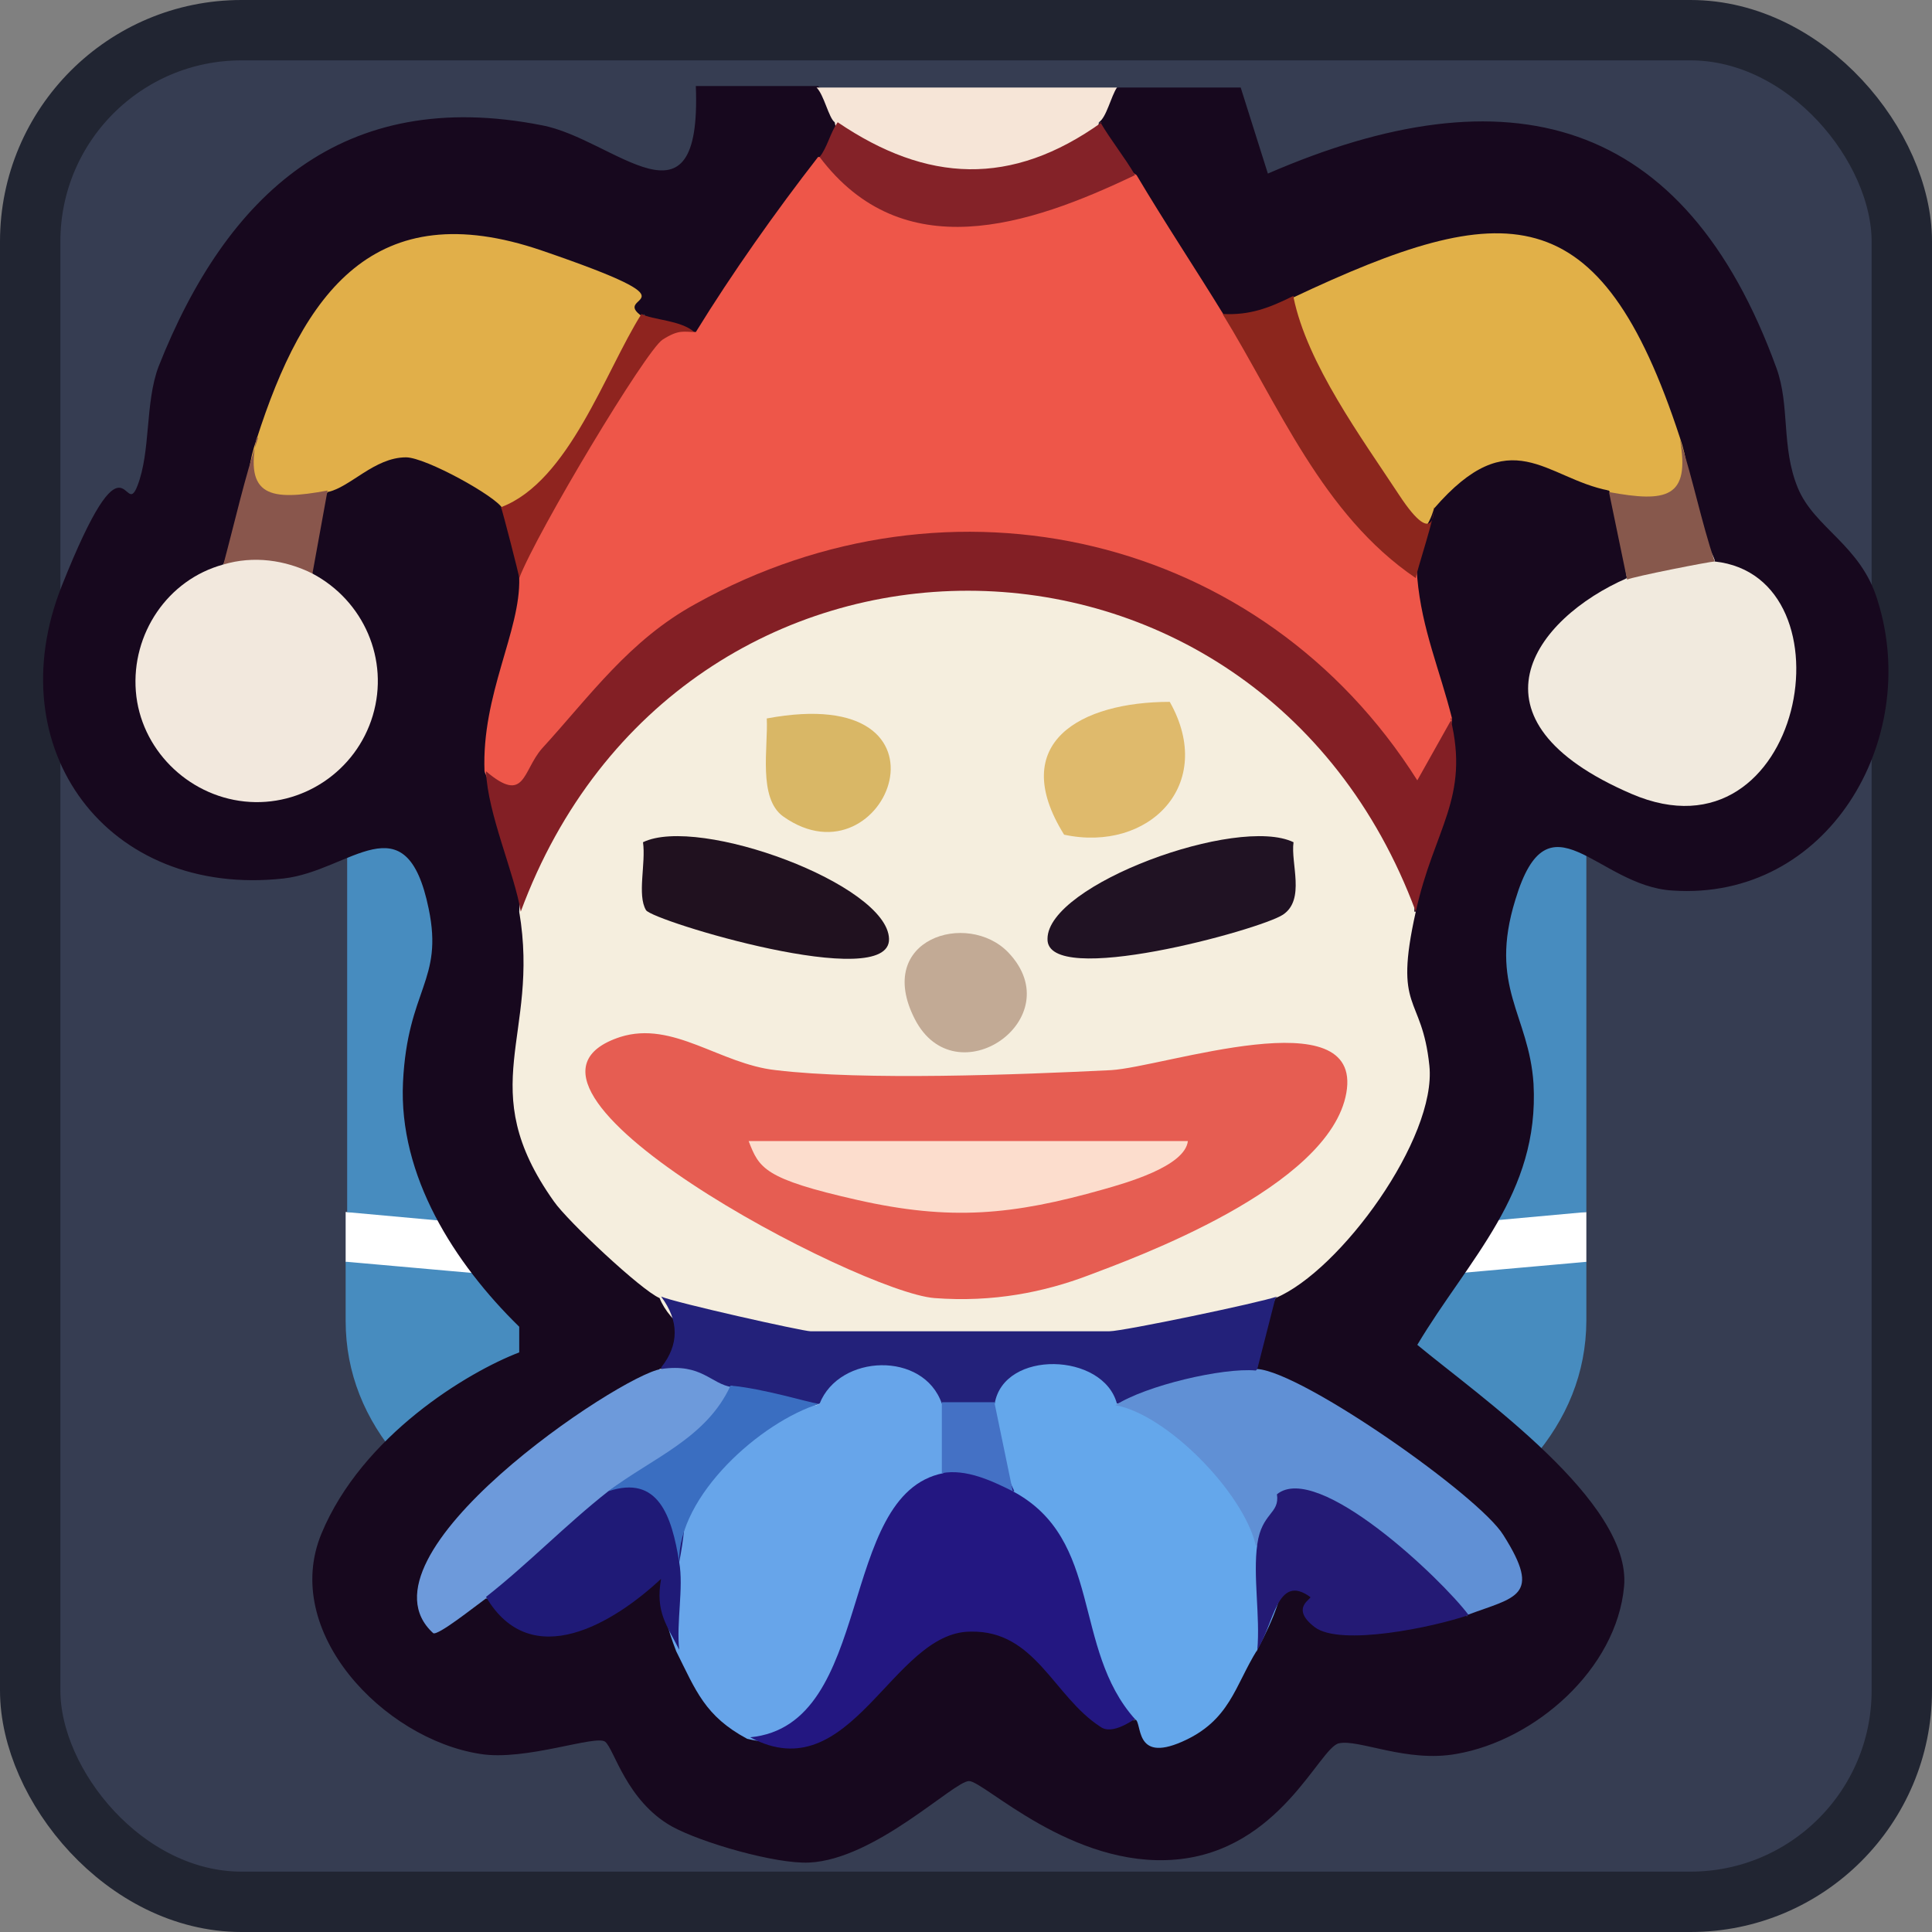 <?xml version="1.0" encoding="UTF-8"?>
<svg xmlns="http://www.w3.org/2000/svg" version="1.1" viewBox="0 0 128 128">
  <rect x="0" y="0" width="128" height="128" fill="#808080" stroke="none"/>
  <!-- Generator: Adobe Illustrator 29.3.0, SVG Export Plug-In . SVG Version: 2.1.0 Build 146)  -->
  <defs>
    <style>
      .st0 {
        fill: #dfba6c;
      }

      .st1 {
        fill: #e1b048;
      }

      .st2 {
        fill: #67a5ea;
      }

      .st3 {
        fill: #64a7eb;
      }

      .st4 {
        fill: #17081e;
      }

      .st5 {
        fill: #3a6ec1;
      }

      .st6 {
        fill: #414042;
      }

      .st7 {
        fill: #1f1a77;
      }

      .st8 {
        fill: #20111f;
      }

      .st9 {
        fill: #fcddcd;
      }

      .st10 {
        fill: #f2e8dd;
      }

      .st11 {
        fill: #363d52;
        stroke: #212532;
        stroke-width: 4px;
      }

      .st12 {
        fill: #f1eade;
      }

      .st13 {
        fill: #d9b766;
      }

      .st14 {
        fill: #c2aa95;
      }

      .st15 {
        fill: #ee5649;
      }

      .st16 {
        fill: #6090d5;
      }

      .st17 {
        fill: #8f241f;
      }

      .st18 {
        fill: #e1af49;
      }

      .st19 {
        fill: #fff;
      }

      .st20 {
        fill: #89564c;
      }

      .st21 {
        fill: #8c261d;
      }

      .st22 {
        fill: #f6e5d7;
      }

      .st23 {
        fill: #4471c5;
      }

      .st24 {
        fill: #241a75;
      }

      .st25 {
        fill: #842228;
      }

      .st26 {
        fill: #87584c;
      }

      .st27 {
        fill: #231781;
      }

      .st28 {
        fill: #478cbf;
      }

      .st29 {
        fill: #831f25;
      }

      .st30 {
        fill: #6d9adb;
      }

      .st31 {
        fill: #23217a;
      }

      .st32 {
        fill: #201223;
      }

      .st33 {
        fill: #f5eede;
      }

      .st34 {
        fill: #e65d52;
      }
    </style>
  </defs>
  <g id="Layer_1">
    <rect class="st11" x="2" y="2" width="124" height="124" rx="14" ry="14"/>
    <g>
      <path class="st19" d="M22.9,80.3v3.3c27.4,23.8,54.8,23.8,82.2,0v-3.3H22.9Z"/>
      <path class="st28" d="M22.9,80.3l15.4,1.4c.8,0,1.3.5,1.5,1.4l.4,6.8,13.3,1,.8-6.2c.1-.7.6-1.2,1.5-1.5h16.4c.9.3,1.4.8,1.5,1.5l.8,6.2,13.3-1,.4-6.8c.2-.9.7-1.3,1.5-1.4l15.4-1.4v-24.8c2-2.6,3.9-5.4,5.7-8.2-2.4-4-5.2-7.6-8.4-10.9-2.9,1.3-5.7,2.9-8.3,4.7-2.7-2.5-5.7-4.6-8.9-6.5.5-3.4.7-6.9.8-10.3-4-1.9-8.1-3.3-12.4-4.2-1.8,2.9-3.3,5.9-4.6,9-3.3-.5-6.6-.5-9.9,0-1.3-3.1-2.9-6.1-4.6-9-4.3.9-8.5,2.4-12.4,4.2,0,3.4.3,6.9.8,10.3-3.2,1.8-6.2,4-8.9,6.5-2.6-1.8-5.4-3.4-8.3-4.7-3.2,3.3-6,6.9-8.4,10.9,1.8,2.8,3.6,5.6,5.7,8.2v24.8ZM22.9,83.6v3.9c0,27.9,82.1,27.9,82.2,0v-3.9l-13.5,1.2-.5,7c-.1.7-.6,1.1-1.4,1.3l-16.4,1.1c-.8,0-1.3-.4-1.6-1.1l-1-6.6h-13.3l-1,6.6c-.3.7-.8,1.1-1.6,1.1l-16.4-1.1c-.8-.2-1.3-.6-1.4-1.3l-.5-7-13.5-1.2Z"/>
      <path class="st19" d="M61.1,72.9c0,3.4,5.9,3.4,5.9,0v-8.7c0-3.4-5.9-3.4-5.9,0v8.7Z"/>
      <circle class="st19" cx="85.5" cy="65.4" r="9.1"/>
      <circle class="st19" cx="42.5" cy="65.4" r="9.1"/>
    </g>
    <g>
      <circle class="st6" cx="43.3" cy="66.1" r="6.1"/>
      <circle class="st6" cx="84.7" cy="66.1" r="6.1"/>
    </g>
  </g>
  <g id="Layer_2">
    <g>
      <g>
        <g>
          <path class="st4" d="M54.3,5.8c2,.4,3,1,1.2,2.3,2.3,2.2,2,2.8-1.2,2.3.9,4.5-3.6,11-8.1,11.6-1.9,2.6-3.1,2-3.5-1.2-.7.7-1.7,1.5-2.4,1.2-10.7-5.9-15.4-7.2-20.6,6.3l-2.7.7c1.5,5.1.7,7.9-2.3,8.4l-.7,2.8c-4.7,2.9-3.1,10.2,2.3,10.6,8.2.7,6.2-8.1,4.3-12.8-3.3-1.3-2.2-5,1-5.5-1-6.9,13.4-5.1,11.6,1.2,3.5-.6,3.6,3,1.2,4.7,3.5,2.4.7,10.8-2.3,12.8,3.2,1.2,3.9,4.3,2.3,9.3l2.5,1c-2.4,9.8,0,17.1,7.2,22l-.4,2.5c4,1.7,4.7,4.5,0,4.7-.4,2.7-2.8,5.1-7.3,7.1-5.5,3.9-7,6.6-4.4,8,3.8.8,7.1,0,9.9-2.6,1.8.3,2.8,2.3,2.9,6.1,3.2-.3,5.1,2.9,4.7,5.8,1.5.3,3,0,4.3-.8,6.9-10.7,14-10.4,19.7-1.9l1.6,1.6c2.7-.6,4.3-1.7,5.3-4.3l2.9-.3c.5-4.9,2-9,5.7-3.3,3.2-.7,5.9-.4,8.2,1,1.3-3.7-.8-6.9-6.4-9.6-4.1-1.8-6.6-4-7.6-6.7-3.6-1.5-1.6-3.2,1.2-4.7l.2-2.8c5.5-4.6,9.8-10.6,6.3-17.8-.2-2.6-.2-5,2.8-5-.8-4.3,0-8.6,2.3-12.8-3.7,0-6-7.8-2.3-9.3-2-2.4-2.4-4.5,1.2-4.7-2.2-6.7,11.1-7.4,11.6-1.2,3.3.5,4.4,4.2,1.2,5.8.4.9.4,1.8-.1,2.7-8.7,14,17.8,13.2,5.9-3.9-3-.2-3.8-3-2.3-8.1l-2.8-1.1c-3.3-11.6-10.5-11.9-20.1-6.9l-2.6-1.3c.6,3.8-2.4,4.3-4.7,1.2-4.6-1.3-6.7-4.6-5.8-9.3-3.2.9-4.5-.9-2.3-3.5-1.8-1.4-.8-1.9,1.2-2.3h8.1l1.8,5.7c15.9-6.9,27.6-3.9,33.7,12.9.9,2.5.3,5.2,1.4,7.9s4.2,3.8,5.3,7.5c2.9,9.2-3.3,19.9-13.6,19.2-5-.3-8.2-6.7-10.4.6-1.8,5.8.9,7.6,1.2,12.2.4,7.3-4.3,11.6-7.7,17.3,4.1,3.4,14.2,10.4,13.7,16-.5,5.5-5.9,10.2-11.1,11.1-3.3.6-6.5-1-7.8-.7s-3.9,7.1-10.8,7.7-12.7-5.2-13.7-5.2-6.2,5.2-10.6,5.4c-2.2.1-7.1-1.3-9.1-2.4-3-1.7-3.8-5.1-4.4-5.6s-5.3,1.3-8.3.8c-6.4-1-13.2-8.1-10.5-14.6s9.7-10.7,13.1-12v-1.7c-4.3-4.2-8-10-7.7-16.2s2.7-6.7,1.7-11.5c-1.5-7.3-5.2-2.5-9.6-2C7.1,59.5-.2,49.6,4.1,38.8s4.1-4.3,5-6.6.5-5.5,1.4-7.9c4.5-11.4,12.2-18.6,25.4-16,4.8.9,10.6,7.6,10.2-2.6h8.1Z"/>
          <path class="st22" d="M74,5.8c-.4.6-.7,2-1.2,2.3-.6,6.6-16.3,6.8-17.5,0-.4-.3-.7-1.8-1.2-2.3h19.8Z"/>
          <path class="st1" d="M111.3,29c1.9,5.5-1.9,9-4.7,3.5-4.2-.8-6.5-4.7-11.6,1.2-.3,1.1-1,2.1-1.8,1.8-2.2-.9-11.7-13.9-7.5-15.8,14-6.6,20.3-6.9,25.6,9.3Z"/>
          <path class="st12" d="M113.6,37.2c9.4,1,5.9,20.3-5.5,15.4s-6.5-11.6-.3-14.3c-.9-3.4,4.7-4.4,5.8-1.2Z"/>
          <path class="st26" d="M113.6,37.2c-.3,0-5.4,1-5.8,1.2l-1.2-5.8c3.8.7,5.4.4,4.7-3.5.9,2.8,1.4,5.4,2.3,8.1Z"/>
          <g>
            <path class="st18" d="M42.6,20.9c1.5,3.3-5,15.2-9.3,12.8-.4-.8-5.1-3.4-6.4-3.4-2.1,0-3.7,2-5.2,2.3-2.8,5.5-6.7,2.2-4.7-3.5,3.1-9.7,7.8-16.3,18.9-12.5s4.3,2.8,6.7,4.4Z"/>
            <path class="st10" d="M20.7,38c3.4,1.8,5.1,5.7,4,9.4s-4.7,6.1-8.5,5.7-6.9-3.5-7.2-7.3,2.1-7.4,5.8-8.4c1.4-4,5.1-3.5,5.9.6Z"/>
            <path class="st17" d="M46.1,22c-2.8,4.4-5.1,9.1-8.2,13.4s-.9,3.5-3.5,2.9c0-.2-1.1-4.4-1.2-4.7,4.5-1.7,6.9-9,9.3-12.8.7.4,2.6.4,3.5,1.2Z"/>
            <path class="st20" d="M17,29c-.8,3.9.9,4.2,4.7,3.5l-1,5.5c-1.8-.9-3.9-1.2-5.9-.6.8-3,1.4-5.7,2.3-8.4Z"/>
          </g>
        </g>
        <g>
          <g>
            <path class="st15" d="M54.3,10.4l1.6-.4c5.1,4.6,11.9,3.5,17.4.3l2,1.3c1.9,3.2,3.9,6.2,5.8,9.3l2.8.3c2.2,5.8,5.5,10.6,9.8,14.5l.2,2.6c.3,3.4,1.5,6.1,2.3,9.3-.3,3.2-1,7.3-4.4,4.5-13.4-20.4-43.6-19.7-56,1.2-1.9,1.7-2.9,0-3.7-2.2-.2-5.1,2.4-9.3,2.3-12.8,1.2-3.1,8.4-15.1,9.5-15.8s1.4-.5,2.2-.5c2.4-3.9,5.3-8,8.1-11.6Z"/>
            <path class="st21" d="M85.7,19.7c.9,4.4,4.5,9.3,7,13.1s2.3.7,2.3.8c.2.2-1.2,4.4-1.2,4.7-6.2-4.2-9.1-11.5-12.8-17.5,1.8.1,3.1-.4,4.7-1.2Z"/>
            <path class="st25" d="M72.9,8.1c.7,1.2,1.6,2.3,2.3,3.5-7.1,3.4-15.4,6.1-20.9-1.2.5-.6.7-1.6,1.2-2.3,5.9,4,11.5,4.3,17.5,0Z"/>
          </g>
          <g>
            <path class="st33" d="M93.8,60.4c-1.5,6.7.4,5.4.9,10.2s-5.9,13.6-10.2,15.4c-1.2,3.3-9.4,5.4-11.1,2.3-.2.9-.6,2.2-1.3,2.3-4.6.6-16.2,1.3-18.5-2.3-1.5,3.7-8.6,1-9.9-2.3-1.2-.5-6.1-5.1-7-6.4-5.4-7.6-.9-10.9-2.3-19.2.7-16.1,20.1-25.3,35-22.8s25.1,11.1,24.3,22.8Z"/>
            <g>
              <path class="st31" d="M84.5,86l-1.2,4.7c-1.3,2.9-4.4,3.7-9.3,2.3-2.3-.4-5.6.1-8.1,0-.9,3.3-1.8,2.9-3.5,0-2.7-.2-5.5.1-8.1,0-3.7,1.3-5.7.9-5.8-1.2-2.3,2.3-4.2,2.3-4.7-1.2,1.2-1.5,1.2-3.1,0-4.7.9.4,9.4,2.3,9.9,2.3h19.8c.9,0,10-1.9,11.1-2.3Z"/>
              <g>
                <path class="st29" d="M96.1,47.6c1.3,5.3-1.1,7.3-2.3,12.8-10.5-28.3-48.8-28.4-59.3,0-.4-2.5-2.2-6.5-2.3-9.3,2.6,2.2,2.4,0,3.7-1.5,3.2-3.5,5.8-7.2,10.2-9.6,16.9-9.4,37.5-4.6,47.8,11.7l2.3-4.1Z"/>
                <g>
                  <path class="st32" d="M85.7,55.8c-.2,1.4.8,3.8-.7,4.8s-15.7,4.9-15.6,1.6c0-3.6,12.6-8.2,16.3-6.4Z"/>
                  <path class="st8" d="M42.8,60.3c-.6-1,0-3.1-.2-4.5,3.7-1.8,16.2,2.8,16.3,6.4s-15.7-1.2-16.1-1.9Z"/>
                  <path class="st0" d="M77.5,46.5c3.1,5.5-1.4,10-7,8.8-3.8-6.1,1.1-8.8,7-8.8Z"/>
                  <path class="st13" d="M50.8,47.6c13.4-2.5,7.9,11.3,1.1,6.5-1.7-1.2-1-4.6-1.1-6.5Z"/>
                  <path class="st14" d="M66.8,63.1c4.2,4.4-3.5,9.7-6.2,4.4s3.5-7.2,6.2-4.4Z"/>
                  <g>
                    <path class="st34" d="M41.1,68.7c3.5-1.1,6.6,1.8,10.3,2.2,5.8.7,16.1.3,22.2,0,3.5-.2,16.7-4.8,15.6,1.5s-14.2,11-17.1,12.1-6.3,1.8-10.2,1.5c-5-.4-30.9-14-20.8-17.3Z"/>
                    <path class="st9" d="M78.7,75.6c-.2,1.7-4.2,2.8-5.6,3.2-6,1.7-10.1,2.1-16.3.7s-6.5-2.1-7.2-3.9h29.1Z"/>
                  </g>
                </g>
              </g>
            </g>
          </g>
        </g>
      </g>
      <g>
        <path class="st3" d="M74,93c5.8-1.6,11.6,3.8,9.3,9.3,2.3.4,2.3,2.7,0,7-1.5,2.4-1.8,4.7-5,6.1s-2.6-1.3-3.1-1.5c-4.4-3.2-7.2-8.3-8.1-15.1-2.7-1.6-4.2-3.9-1.2-5.8.6-3.6,7.2-3.4,8.1,0Z"/>
        <path class="st2" d="M54.3,93c1.3-3.3,6.9-3.5,8.1,0,2.8-.1,2.9,4.1,0,4.7.4.9.2,1.6-.2,2.5-1,2.3-4.5,9.8-5.7,11.4-1.9,2.5-3.7,4.4-7,3.6-2.8-1.5-3.4-3.2-4.7-5.8-1.2-3.1-1.2-5,0-5.8-2.1-5.8,3.1-10.7,9.3-10.5Z"/>
        <path class="st27" d="M67.1,98.8c6,3.2,3.9,10.4,8.1,15.1-.1,0-1.5,1.1-2.3.5-3.1-2-4.3-6.4-8.6-6.3-5.2,0-7.9,10.6-14.6,7,8.3-.8,5.7-16.1,12.8-17.5,1.9-3.9,3.2-2.2,4.7,1.2Z"/>
        <path class="st16" d="M83.3,90.7c3,.2,14.7,8.4,16.3,11,2.6,4.1.8,4.1-2.4,5.3l-3.3-.4c-3.5-4.3-7.1-5.7-10.7-4.2-.8-3.5-5.9-8.7-9.3-9.3,2-1.3,7.1-2.5,9.3-2.3Z"/>
        <path class="st30" d="M48.4,91.9c1.1,4.5-4.2,7.2-8.1,7,.3,4.1-4,8.1-8.1,7-.7.5-3.2,2.5-3.5,2.3-5.6-5.1,12.4-17.1,15.1-17.5s3.3,1,4.7,1.2Z"/>
        <path class="st24" d="M97.3,107c-2.3.8-8.5,2.1-10.2.8s-.1-1.9-.3-2c-2.2-1.6-2.4,1.8-3.5,3.5.2-2.2-.3-4.9,0-7s1.5-2,1.3-3.3c2.7-2.2,10.9,5.6,12.7,8Z"/>
        <path class="st7" d="M40.3,98.8c4.3-3,5.9-1.5,4.7,4.7.3,1.7-.2,4,0,5.8-.8-1.6-1.6-2.5-1.2-4.7-3.1,2.9-8.6,6.3-11.6,1.2,2.8-2.2,5.3-4.8,8.1-7Z"/>
        <path class="st23" d="M65.9,93l1.2,5.8c-1.4-.7-3.1-1.5-4.7-1.2v-4.7c1.2,0,2.3,0,3.5,0Z"/>
        <path class="st5" d="M54.3,93c-3.9,1.2-9.4,6.1-9.3,10.5-.5-3.1-1.4-5.8-4.7-4.7,2.9-2.2,6.5-3.5,8.1-7,2.2.2,5.1,1.1,5.8,1.2Z"/>
      </g>
    </g>
  </g>
</svg>